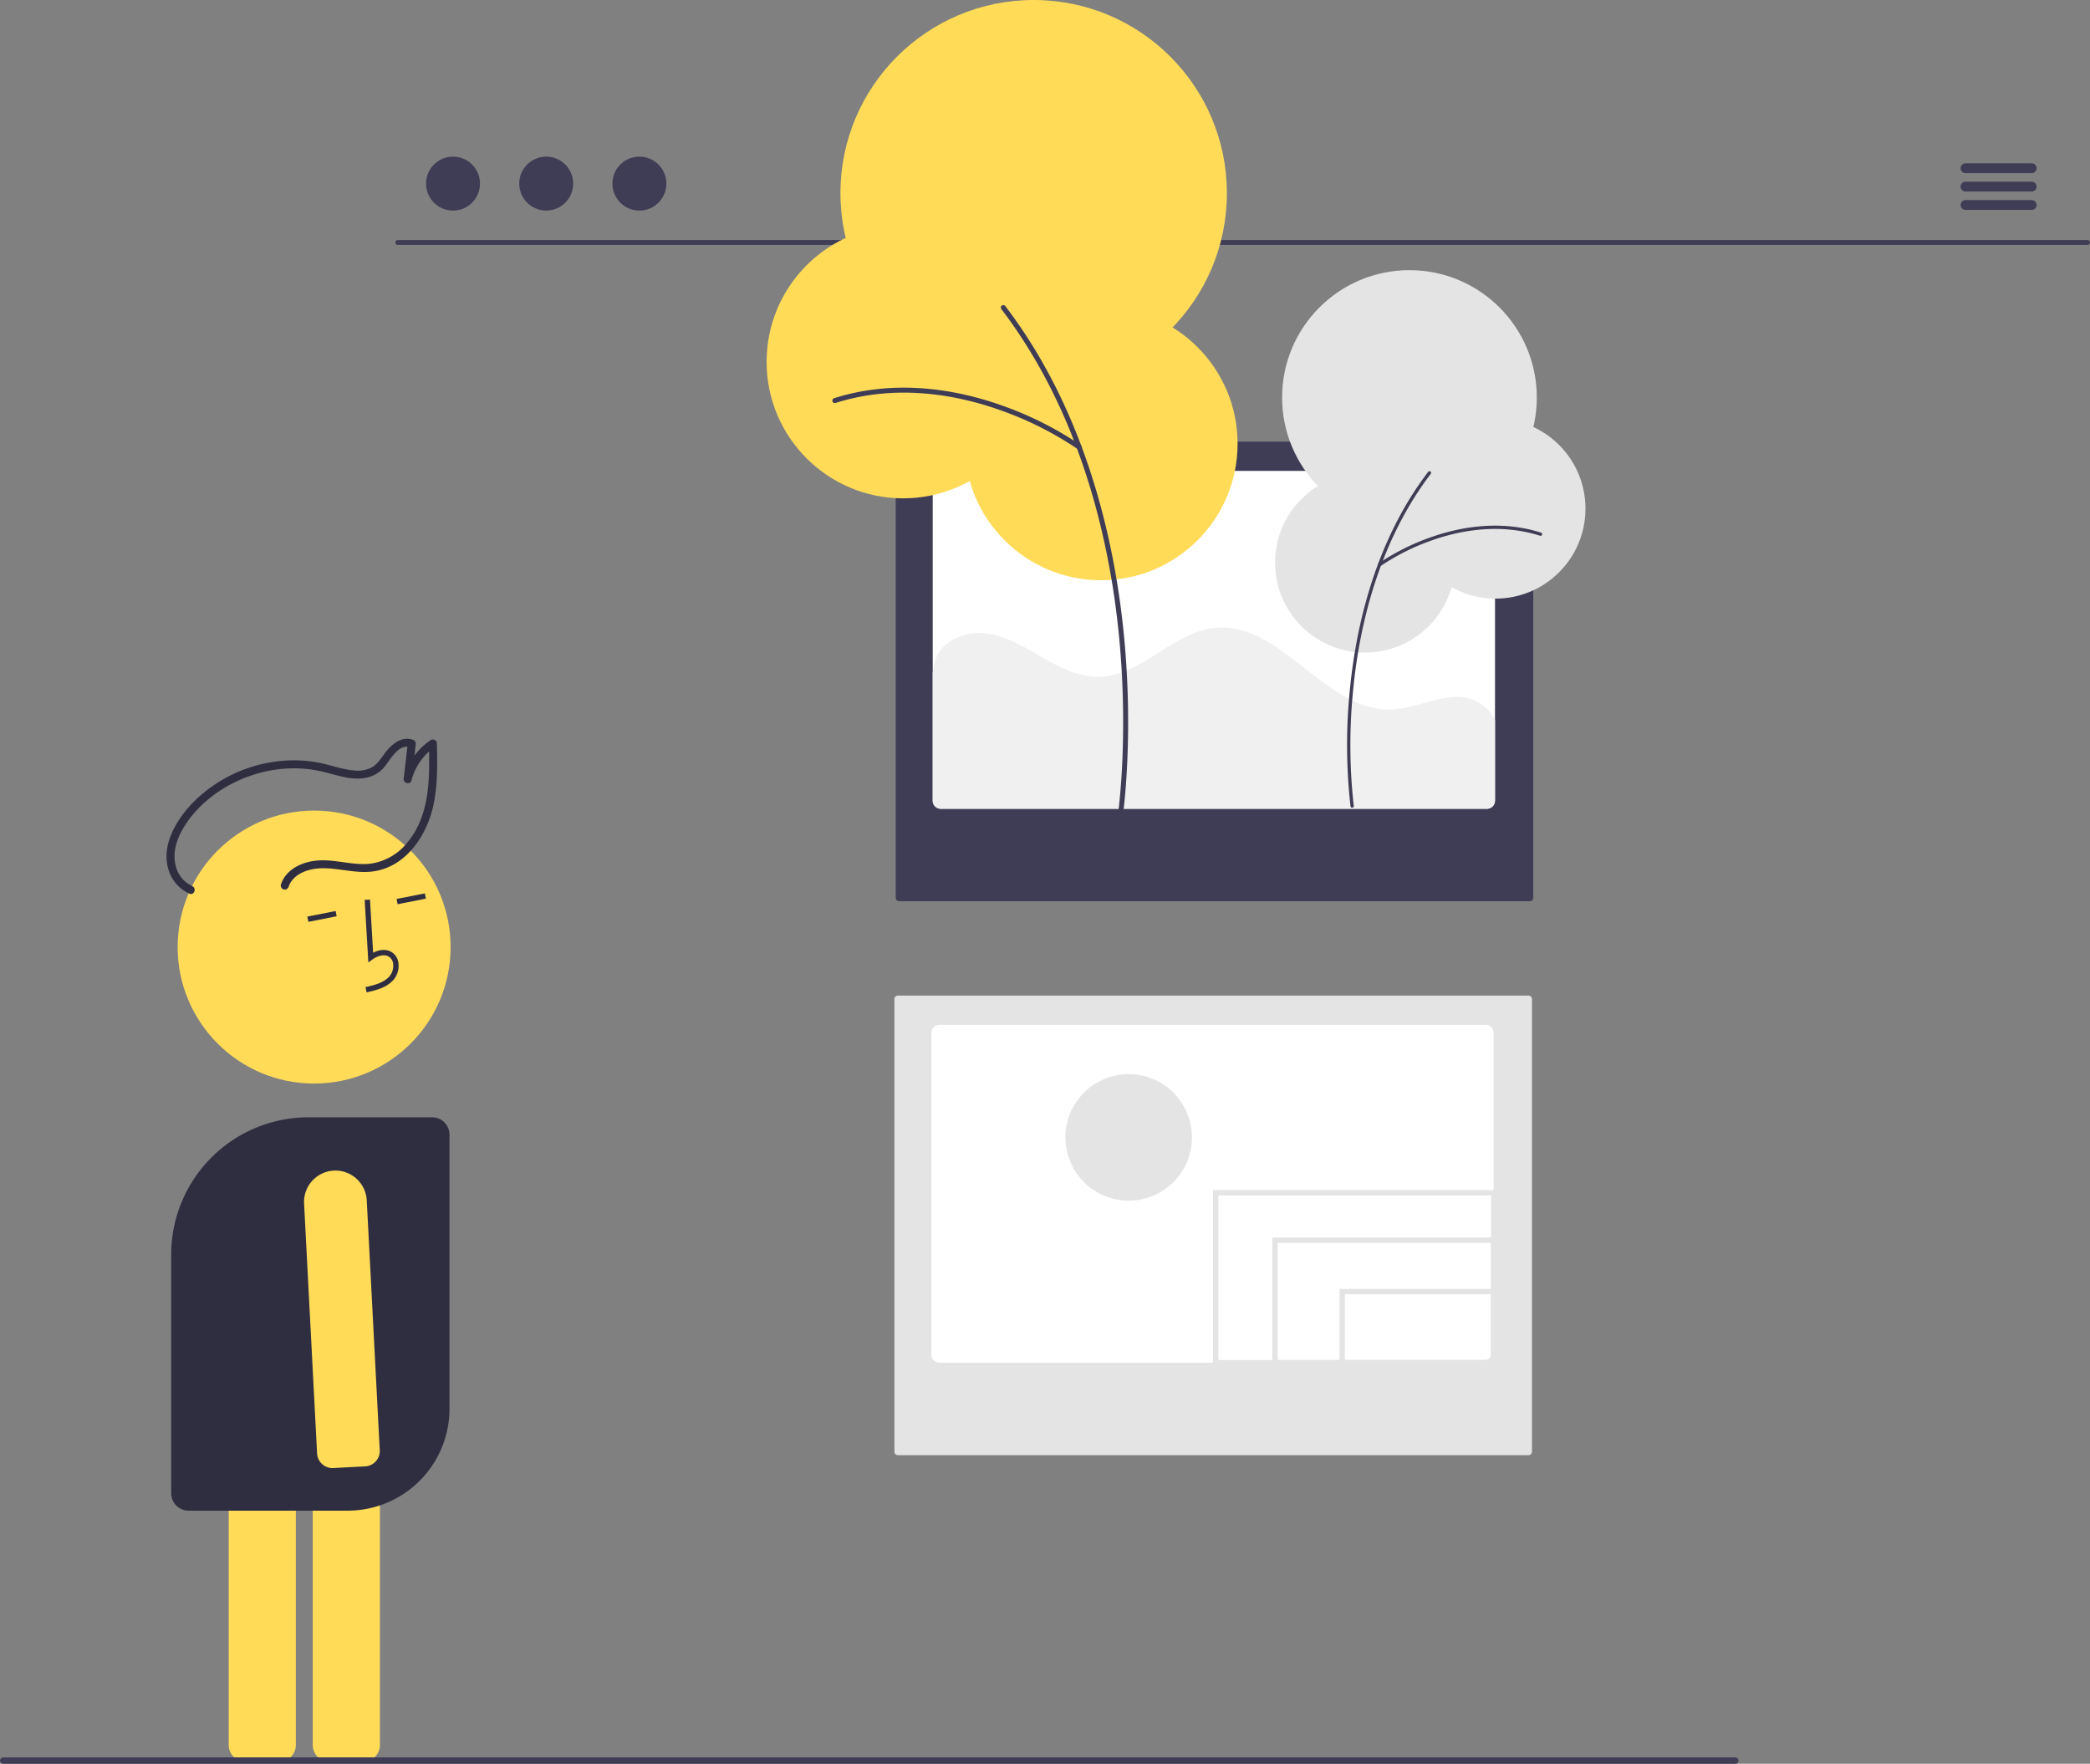 <svg xmlns="http://www.w3.org/2000/svg" data-name="Layer 1" width="780.999" height="659.076" viewBox="0 0 780.999 659.076" xmlns:xlink="http://www.w3.org/1999/xlink"><rect x="0" y="0" width="780.999" height="659.076" fill="#808080" stroke="none"/><path d="M989.583,211.982H358.157a.916.916,0,1,1,0-1.833H989.583a.916.916,0,1,1,0,1.833Z" transform="translate(-209.501 -120.462)" fill="#3f3d56"/><circle cx="169.284" cy="68.608" r="10.081" fill="#3f3d56"/><circle cx="204.108" cy="68.608" r="10.081" fill="#3f3d56"/><circle cx="238.933" cy="68.608" r="10.081" fill="#3f3d56"/><path d="M968.718,185.156H943.974a1.833,1.833,0,0,1,0-3.666h24.744a1.833,1.833,0,1,1,0,3.666Z" transform="translate(-209.501 -120.462)" fill="#3f3d56"/><path d="M968.718,192.029H943.974a1.833,1.833,0,1,1,0-3.666h24.744a1.833,1.833,0,1,1,0,3.666Z" transform="translate(-209.501 -120.462)" fill="#3f3d56"/><path d="M968.718,198.902H943.974a1.833,1.833,0,0,1,0-3.666h24.744a1.833,1.833,0,1,1,0,3.666Z" transform="translate(-209.501 -120.462)" fill="#3f3d56"/><path d="M545.019,492.483a1.295,1.295,0,0,0-1.294,1.294V662.928a1.295,1.295,0,0,0,1.294,1.294H780.674a1.295,1.295,0,0,0,1.294-1.294V493.777a1.295,1.295,0,0,0-1.294-1.294Z" transform="translate(-209.501 -120.462)" fill="#e4e4e4"/><path d="M767.666,506.447V626.649a3.033,3.033,0,0,1-3.028,3.029H560.578c-.148,0-.295-.015-.443-.03a3.036,3.036,0,0,1-2.585-2.999V506.447a3.033,3.033,0,0,1,3.028-3.029H764.638A3.023,3.023,0,0,1,767.666,506.447Z" transform="translate(-209.501 -120.462)" fill="#fff"/><path d="M545.512,285.483a1.295,1.295,0,0,0-1.294,1.294V455.928a1.295,1.295,0,0,0,1.294,1.294H781.167a1.295,1.295,0,0,0,1.294-1.294V286.777a1.295,1.295,0,0,0-1.294-1.294Z" transform="translate(-209.501 -120.462)" fill="#3f3d56"/><path d="M768.159,299.447V419.649a3.033,3.033,0,0,1-3.028,3.029H561.071c-.148,0-.295-.015-.443-.03a3.036,3.036,0,0,1-2.585-2.999V299.447a3.033,3.033,0,0,1,3.028-3.029H765.131A3.023,3.023,0,0,1,768.159,299.447Z" transform="translate(-209.501 -120.462)" fill="#fff"/><path d="M768.159,389.406v30.243a3.033,3.033,0,0,1-3.028,3.029H561.071c-.148,0-.295-.015-.443-.03a3.036,3.036,0,0,1-2.585-2.999V371.869l.014-.015.576-3.339c1.522-7.668,10.312-12.056,18.113-11.479,7.801.576,14.804,4.757,21.57,8.672,6.767,3.93,14.035,7.801,21.851,7.653,15.912-.295,27.642-16.783,43.495-18.305,24.776-2.393,41.22,31.75,66.07,30.509,10.696-.532,21.689-7.742,31.336-3.117A15.916,15.916,0,0,1,768.159,389.406Z" transform="translate(-209.501 -120.462)" fill="#f0f0f0"/><circle cx="411.453" cy="165.812" r="51.014" fill="#ffdb58"/><ellipse cx="386.264" cy="72.188" rx="72.203" ry="72.188" fill="#ffdb58"/><circle cx="337.482" cy="135.203" r="51.014" fill="#ffdb58"/><path d="M628.266,425.241a.931.931,0,0,0,.92-.8c.04-.278,3.913-28.215.434-65.345-3.213-34.29-13.531-83.681-44.439-124.244a.931.931,0,1,0-1.481,1.128c30.641,40.213,40.876,89.241,44.066,123.289,3.459,36.914-.385,64.633-.424,64.909a.932.932,0,0,0,.923,1.062Z" transform="translate(-209.501 -120.462)" fill="#3f3d56"/><path d="M612.815,288.488a.931.931,0,0,0,.548-1.684,128.296,128.296,0,0,0-28.323-14.418c-15.626-5.721-39.389-10.907-63.852-3.122a.931.931,0,1,0,.565,1.774c23.962-7.626,47.293-2.525,62.647,3.096a126.189,126.189,0,0,1,27.869,14.176A.927.927,0,0,0,612.815,288.488Z" transform="translate(-209.501 -120.462)" fill="#3f3d56"/><circle cx="510.09" cy="210.236" r="33.623" fill="#e4e4e4"/><ellipse cx="526.692" cy="148.53" rx="47.588" ry="47.579" fill="#e4e4e4"/><circle cx="558.844" cy="190.062" r="33.623" fill="#e4e4e4"/><path d="M714.771,422.29a.613.613,0,0,1-.607-.527,205.416,205.416,0,0,1-.286-43.068c2.118-22.6,8.918-55.153,29.289-81.888a.614.614,0,1,1,.976.744c-20.195,26.504-26.941,58.818-29.044,81.259a204.026,204.026,0,0,0,.279,42.781.614.614,0,0,1-.608.7Z" transform="translate(-209.501 -120.462)" fill="#3f3d56"/><path d="M724.955,332.158a.614.614,0,0,1-.361-1.11,84.559,84.559,0,0,1,18.668-9.503c10.299-3.771,25.961-7.189,42.084-2.057a.613.613,0,1,1-.372,1.169c-15.793-5.026-31.171-1.664-41.29,2.041a83.17,83.17,0,0,0-18.368,9.343A.611.611,0,0,1,724.955,332.158Z" transform="translate(-209.501 -120.462)" fill="#3f3d56"/><path d="M764.638,630.678H662.775V565.164H768.666v61.485A4.033,4.033,0,0,1,764.638,630.678Zm-99.863-2h99.863a2.031,2.031,0,0,0,2.029-2.029V567.164H664.775Z" transform="translate(-209.501 -120.462)" fill="#e4e4e4"/><path d="M764.638,630.678H684.936V582.893h83.73v43.756A4.033,4.033,0,0,1,764.638,630.678Zm-77.701-2h77.701a2.031,2.031,0,0,0,2.029-2.029V584.893h-79.73Z" transform="translate(-209.501 -120.462)" fill="#e4e4e4"/><path d="M764.638,630.678H710.052V602.099h58.614v24.55A4.033,4.033,0,0,1,764.638,630.678Zm-52.585-2h52.585a2.031,2.031,0,0,0,2.029-2.029v-22.55h-54.614Z" transform="translate(-209.501 -120.462)" fill="#e4e4e4"/><circle cx="421.772" cy="425.018" r="23.639" fill="#e4e4e4"/><path d="M345.327,778.712H332.517a6.148,6.148,0,0,1-6.141-6.141V665.81a6.148,6.148,0,0,1,6.141-6.141H345.327a6.148,6.148,0,0,1,6.141,6.141V772.571A6.148,6.148,0,0,1,345.327,778.712Z" transform="translate(-209.501 -120.462)" fill="#ffdb58"/><path d="M313.916,778.712H301.107a6.148,6.148,0,0,1-6.141-6.141V665.81a6.148,6.148,0,0,1,6.141-6.141h12.81a6.148,6.148,0,0,1,6.141,6.141V772.571A6.148,6.148,0,0,1,313.916,778.712Z" transform="translate(-209.501 -120.462)" fill="#ffdb58"/><circle cx="117.384" cy="353.895" r="51" fill="#ffdb58"/><path d="M346.508,491.285c3.225-.731,7.24-1.641,9.901-4.526a8.133,8.133,0,0,0,1.963-6.578,5.471,5.471,0,0,0-2.696-4.047c-1.895-1.052-4.33-.905-6.738.351l-1.174-19.875-1.996.118,1.381,23.365,1.476-1.066c1.711-1.235,4.208-2.184,6.081-1.145a3.515,3.515,0,0,1,1.692,2.617,6.147,6.147,0,0,1-1.459,4.903c-2.071,2.246-5.243,3.109-8.872,3.932Z" transform="translate(-209.501 -120.462)" fill="#2f2e41"/><rect x="357.798" y="455.317" width="10.772" height="2" transform="translate(-291.041 -41.435) rotate(-11.173)" fill="#2f2e41"/><rect x="324.442" y="461.905" width="10.772" height="2" transform="translate(-292.95 -47.774) rotate(-11.173)" fill="#2f2e41"/><path d="M339.428,684.962H279.968a6.507,6.507,0,0,1-6.5-6.5V589.234a51.33,51.33,0,0,1,51.272-51.271h46.228a6.507,6.507,0,0,1,6.5,6.5V646.923A38.083,38.083,0,0,1,339.428,684.962Z" transform="translate(-209.501 -120.462)" fill="#2f2e41"/><path d="M333.539,669.058l-.001-.021a5.762,5.762,0,0,1-5.546-5.453l-4.86-93.375a11.724,11.724,0,0,1,23.282-2.479,11.917,11.917,0,0,1,.133,1.261l4.86,93.375a5.756,5.756,0,0,1-5.449,6.047Z" transform="translate(-209.501 -120.462)" fill="#ffdb58"/><path d="M317.323,451.905c1.646-4.936,7.365-6.839,12.122-6.987,6.687-.208,13.216,2.167,19.924,1.106,12.169-1.925,19.765-13.653,22.133-24.88,1.579-7.488,1.439-15.165,1.261-22.774a1.524,1.524,0,0,0-2.49-1.235,24.362,24.362,0,0,0-9.846,13.989l2.914.603,1.532-13.29a1.52,1.52,0,0,0-1.005-1.528c-4.564-1.59-8.37,1.998-10.853,5.392-1.286,1.758-2.52,3.673-4.431,4.817a10.963,10.963,0,0,1-6.521,1.263c-4.65-.336-9.059-2.093-13.614-2.963a49.6,49.6,0,0,0-12.693-.706,53.369,53.369,0,0,0-23.755,7.495c-7.208,4.343-13.807,10.55-17.633,18.129-2.184,4.327-3.37,9.307-2.17,14.103a14.279,14.279,0,0,0,8.114,9.961c1.786.748,2.757-2.092.983-2.835a11.273,11.273,0,0,1-6.273-8.223c-.858-3.991.192-8.121,2.021-11.695,3.561-6.961,9.657-12.75,16.301-16.756a51.268,51.268,0,0,1,22.247-7.18,47.04,47.04,0,0,1,11.531.502c4.272.712,8.359,2.241,12.641,2.916,4.699.741,9.575.089,12.938-3.567,2.473-2.689,5.53-9.44,10.185-7.819l-1.005-1.528-1.532,13.29c-.192,1.663,2.484,2.264,2.914.603a21.885,21.885,0,0,1,8.998-12.724l-2.49-1.235c.296,12.617.56,26.562-7.849,36.9a21.408,21.408,0,0,1-14.455,8.197c-6.5.582-12.881-1.771-19.39-1.227-5.628.47-11.683,3.191-13.589,8.904a1.501,1.501,0,0,0,2.835.983Z" transform="translate(-209.501 -120.462)" fill="#2f2e41"/><path d="M857.985,779.538h-647.294a1.191,1.191,0,0,1,0-2.381h647.294a1.191,1.191,0,0,1,0,2.381Z" transform="translate(-209.501 -120.462)" fill="#3f3d56"/></svg>